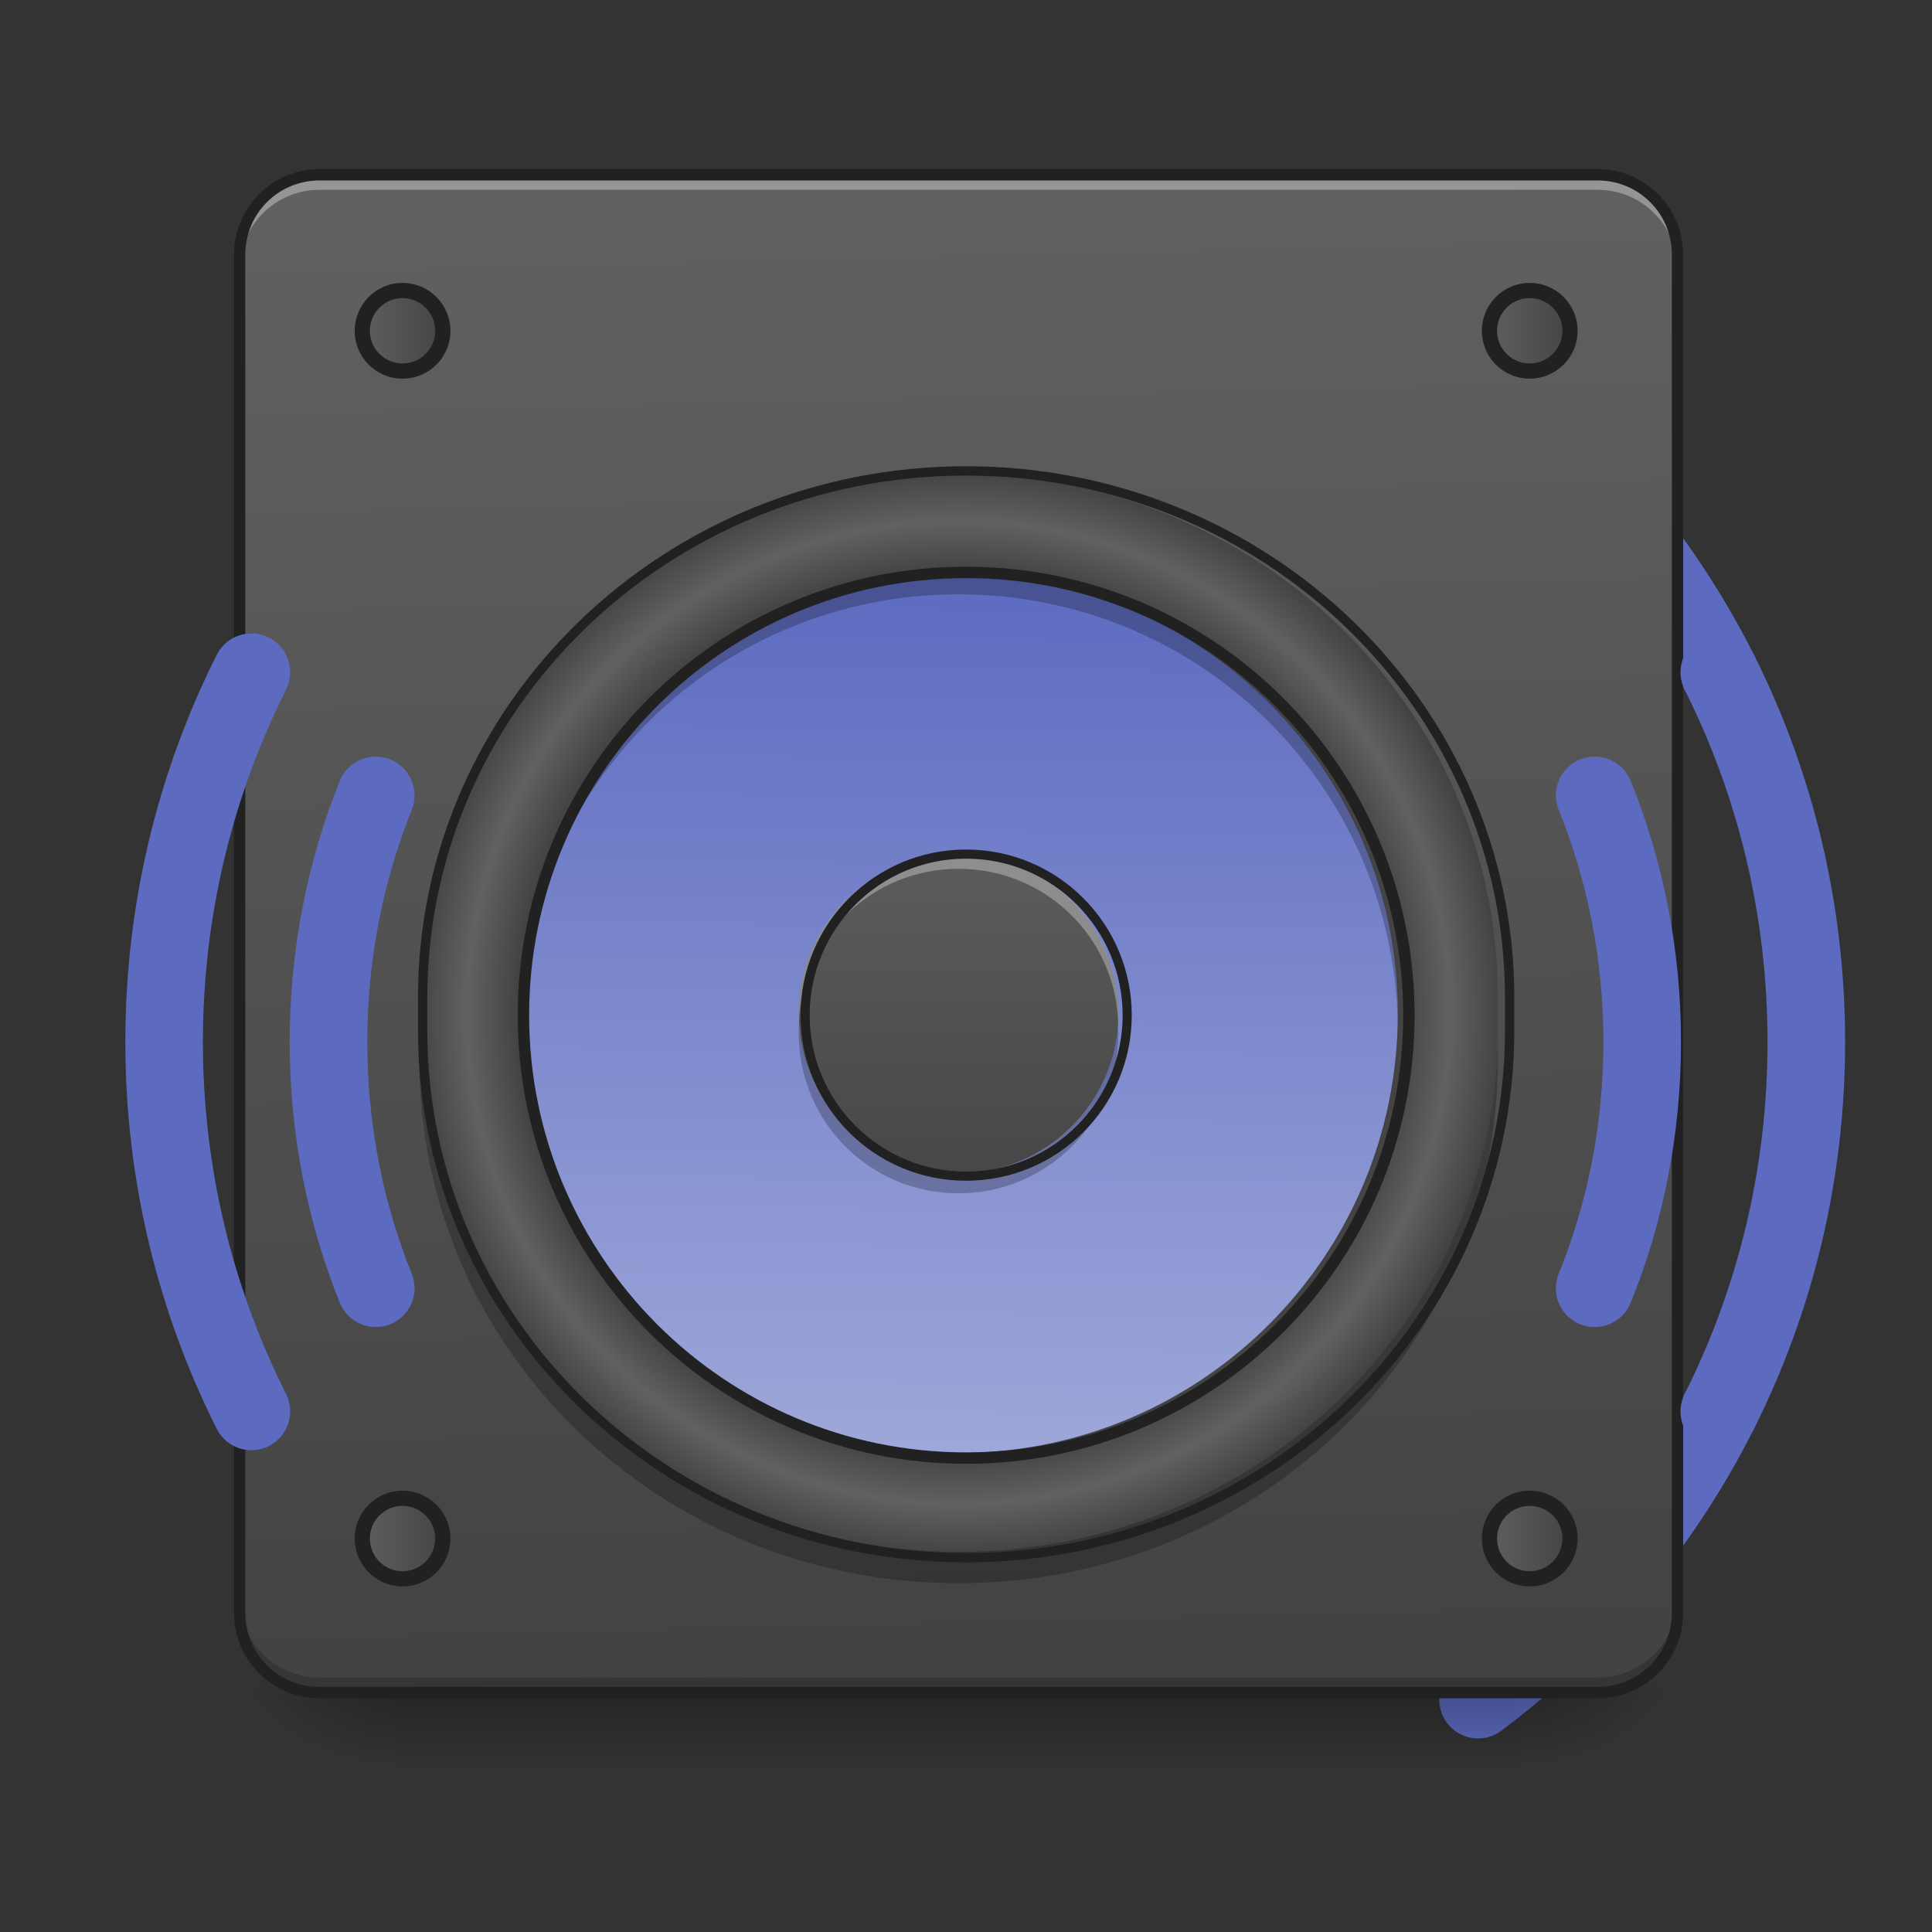 <svg height="32pt" viewBox="0 0 32 32" width="32pt" xmlns="http://www.w3.org/2000/svg" xmlns:xlink="http://www.w3.org/1999/xlink"><rect x="0" y="0" width="32" height="32" fill="#333333" stroke="none"/><linearGradient id="a" gradientUnits="userSpaceOnUse" x1="15.877" x2="15.877" y1="28.034" y2="29.357"><stop offset="0" stop-opacity=".275"/><stop offset="1" stop-opacity="0"/></linearGradient><linearGradient id="b"><stop offset="0" stop-opacity=".314"/><stop offset=".222" stop-opacity=".275"/><stop offset="1" stop-opacity="0"/></linearGradient><radialGradient id="c" cx="450.909" cy="189.579" gradientTransform="matrix(0 -.078 -.141 -0 51.469 63.595)" gradientUnits="userSpaceOnUse" r="21.167" xlink:href="#b"/><radialGradient id="d" cx="450.909" cy="189.579" gradientTransform="matrix(-0 .078 .141 0 -19.716 -7.527)" gradientUnits="userSpaceOnUse" r="21.167" xlink:href="#b"/><radialGradient id="e" cx="450.909" cy="189.579" gradientTransform="matrix(-0 -.078 .141 -0 -19.716 63.595)" gradientUnits="userSpaceOnUse" r="21.167" xlink:href="#b"/><radialGradient id="f" cx="450.909" cy="189.579" gradientTransform="matrix(0 .078 -.141 0 51.469 -7.527)" gradientUnits="userSpaceOnUse" r="21.167" xlink:href="#b"/><linearGradient id="g" gradientTransform="matrix(.075 0 0 .217 -5.854 33.641)" gradientUnits="userSpaceOnUse" x1="306.917" x2="305.955" y1="-25.792" y2="-141.415"><stop offset="0" stop-color="#424242"/><stop offset="1" stop-color="#616161"/></linearGradient><radialGradient id="h" cx="15.877" cy="16.773" gradientUnits="userSpaceOnUse" r="9.007"><stop offset="0" stop-color="#616161"/><stop offset=".808" stop-color="#424242"/><stop offset=".904" stop-color="#616161"/><stop offset="1" stop-color="#424242"/></radialGradient><linearGradient id="i" gradientUnits="userSpaceOnUse" x1="15.391" x2="15.254" y1="9.511" y2="24.253"><stop offset="0" stop-color="#5c6bc0"/><stop offset="1" stop-color="#9fa8da"/></linearGradient><linearGradient id="j"><stop offset="0" stop-color="#616161"/><stop offset="1" stop-color="#424242"/></linearGradient><linearGradient id="k" gradientTransform="matrix(1.333 0 0 1.333 -137.583 31.528)" gradientUnits="userSpaceOnUse" x1="395.375" x2="414.25" xlink:href="#j" y1="-118.396" y2="-118.396"/><linearGradient id="l" gradientUnits="userSpaceOnUse" x1="16.538" x2="16.538" xlink:href="#j" y1="12.819" y2="20.757"/><linearGradient id="m" gradientTransform="matrix(1.333 0 0 1.333 -433.917 31.528)" gradientUnits="userSpaceOnUse" x1="395.375" x2="414.25" xlink:href="#j" y1="-118.396" y2="-118.396"/><linearGradient id="n" gradientTransform="matrix(1.333 0 0 1.333 -137.583 349.028)" gradientUnits="userSpaceOnUse" x1="395.375" x2="414.25" xlink:href="#j" y1="-118.396" y2="-118.396"/><linearGradient id="o" gradientTransform="matrix(1.333 0 0 1.333 -433.917 349.028)" gradientUnits="userSpaceOnUse" x1="395.375" x2="414.25" xlink:href="#j" y1="-118.396" y2="-118.396"/><path d="m1675.116 1375.144c-55.743 111.013-136.522 207.146-235.017 280.839" fill="none" stroke="#5c6bc0" stroke-linecap="round" stroke-linejoin="round" stroke-width="75.591" transform="scale(.017)"/><path d="m1440.099 374.138c98.495 73.93 179.274 170.063 235.017 280.839" fill="none" stroke="#5c6bc0" stroke-linecap="round" stroke-linejoin="round" stroke-width="75.591" transform="scale(.017)"/><path d="m15.875 5.543c-2.84 0-5.441.984-7.484 2.637l-.48-.48c-.492-.492-1.281-.492-1.77 0-.305.305-.422.727-.348 1.117.047-.238.16-.465.348-.648.488-.492 1.277-.492 1.77 0l.48.48c2.043-1.648 4.645-2.637 7.484-2.637 2.844 0 5.445.988 7.488 2.637l.48-.48c.488-.492 1.277-.492 1.77 0 .184.184.301.41.344.648.078-.391-.039-.812-.344-1.117-.492-.492-1.281-.492-1.77 0l-.48.48c-2.043-1.652-4.645-2.637-7.488-2.637zm-9.461 4.668c-1.523 2-2.43 4.504-2.43 7.223 0 .078 0 .156.004.234.051-2.75 1.027-5.266 2.633-7.25zm18.926 0-.207.207c1.605 1.984 2.582 4.5 2.633 7.25.004-.078.004-.156.004-.234 0-2.719-.906-5.223-2.43-7.223zm-18.926 14.914-.273.277c-.305.305-.422.727-.348 1.117.047-.238.16-.465.348-.648l.48-.48c-.07-.09-.137-.176-.207-.266zm18.926 0c-.07.09-.137.176-.207.266l.48.48c.184.184.301.41.344.648.078-.391-.039-.812-.344-1.117zm0 0" fill="#fff" fill-opacity=".392"/><path d="m6.613 28.035h18.523v1.32h-18.523zm0 0" fill="url(#a)"/><path d="m25.137 28.035h2.648v-1.324h-2.648zm0 0" fill="url(#c)"/><path d="m6.613 28.035h-2.645v1.32h2.645zm0 0" fill="url(#d)"/><path d="m6.613 28.035h-2.645v-1.324h2.645zm0 0" fill="url(#e)"/><path d="m25.137 28.035h2.648v1.32h-2.648zm0 0" fill="url(#f)"/><path d="m5.293 2.895h21.168c.73 0 1.324.594 1.324 1.324v22.492c0 .73-.594 1.324-1.324 1.324h-21.168c-.73 0-1.324-.594-1.324-1.324v-22.492c0-.73.594-1.324 1.324-1.324zm0 0" fill="url(#g)"/><path d="m6.945 17.035v.527c0 4.797 3.984 8.66 8.93 8.66 4.949 0 8.934-3.863 8.934-8.66v-.527c0 4.797-3.984 8.656-8.934 8.656-4.945 0-8.93-3.859-8.93-8.656zm0 0" fill-opacity=".235"/><path d="m5.293 27.953c-.734 0-1.324-.594-1.324-1.324v-.168c0 .734.59 1.324 1.324 1.324h21.168c.734 0 1.324-.59 1.324-1.324v.168c0 .73-.59 1.324-1.324 1.324zm0 0" fill-opacity=".196"/><path d="m5.293 2.98c-.734 0-1.324.59-1.324 1.32v.168c0-.734.59-1.324 1.324-1.324h21.168c.734 0 1.324.59 1.324 1.324v-.168c0-.73-.59-1.32-1.324-1.32zm0 0" fill="#e6e6e6" fill-opacity=".392"/><path d="m5.293 2.801c-.785 0-1.418.637-1.418 1.418v22.492c0 .785.633 1.418 1.418 1.418h21.168c.785 0 1.418-.633 1.418-1.418v-22.492c0-.781-.633-1.418-1.418-1.418zm0 .188h21.168c.684 0 1.23.547 1.23 1.23v22.492c0 .684-.547 1.23-1.23 1.23h-21.168c-.684 0-1.23-.547-1.23-1.23v-22.492c0-.684.547-1.23 1.23-1.23zm0 0" fill="#212121"/><path d="m15.875 7.844c4.934 0 8.934 3.875 8.934 8.66v.539c0 4.785-4 8.66-8.934 8.66-4.93 0-8.93-3.875-8.93-8.66v-.539c0-4.785 4-8.66 8.93-8.66zm0 0" fill="url(#h)"/><path d="m15.875 9.512c4.02 0 7.277 3.258 7.277 7.277 0 4.02-3.258 7.277-7.277 7.277-4.016 0-7.273-3.258-7.273-7.277 0-4.02 3.258-7.277 7.273-7.277zm0 0" fill="url(#i)"/><path d="m402.149-136.945c5.874 0 10.624 4.75 10.624 10.624 0 5.812-4.75 10.561-10.624 10.561-5.812 0-10.561-4.75-10.561-10.561 0-5.874 4.75-10.624 10.561-10.624zm0 0" fill="url(#k)" stroke="#212121" stroke-linecap="round" stroke-linejoin="round" stroke-width="4" transform="matrix(.063 0 0 .063 0 13.439)"/><path d="m15.875 14.141c1.465 0 2.648 1.188 2.648 2.648 0 1.461-1.184 2.645-2.648 2.645-1.461 0-2.645-1.184-2.645-2.645 0-1.461 1.184-2.648 2.645-2.648zm0 0" fill="url(#l)"/><path d="m105.802-136.945c5.874 0 10.624 4.75 10.624 10.624 0 5.812-4.75 10.561-10.624 10.561-5.812 0-10.561-4.75-10.561-10.561 0-5.874 4.75-10.624 10.561-10.624zm0 0" fill="url(#m)" stroke="#212121" stroke-linecap="round" stroke-linejoin="round" stroke-width="4" transform="matrix(.063 0 0 .063 0 13.439)"/><path d="m402.149 180.587c5.874 0 10.624 4.75 10.624 10.561 0 5.874-4.75 10.624-10.624 10.624-5.812 0-10.561-4.75-10.561-10.624 0-5.812 4.75-10.561 10.561-10.561zm0 0" fill="url(#n)" stroke="#212121" stroke-linecap="round" stroke-linejoin="round" stroke-width="4" transform="matrix(.063 0 0 .063 0 13.439)"/><path d="m105.802 180.587c5.874 0 10.624 4.75 10.624 10.561 0 5.874-4.75 10.624-10.624 10.624-5.812 0-10.561-4.75-10.561-10.624 0-5.812 4.75-10.561 10.561-10.561zm0 0" fill="url(#o)" stroke="#212121" stroke-linecap="round" stroke-linejoin="round" stroke-width="4" transform="matrix(.063 0 0 .063 0 13.439)"/><path d="m15.875 9.512c-4.031 0-7.273 3.246-7.273 7.277v.16c.09-3.953 3.301-7.105 7.273-7.105 3.977 0 7.188 3.152 7.277 7.105 0-.055 0-.109 0-.16 0-4.031-3.246-7.277-7.277-7.277zm0 0" fill-opacity=".235"/><path d="m13.234 16.953c-.004.055-.004.109-.004.164 0 1.469 1.18 2.648 2.645 2.648 1.469 0 2.648-1.18 2.648-2.648 0-.055-.004-.109-.008-.164-.082 1.387-1.23 2.48-2.641 2.48s-2.555-1.094-2.641-2.48zm0 0" fill-opacity=".235"/><path d="m253.976-62.827c64.306 0 116.426 52.12 116.426 116.426s-52.12 116.426-116.426 116.426c-64.244 0-116.364-52.12-116.364-116.426s52.12-116.426 116.364-116.426zm0 0" fill="none" stroke="#212121" stroke-linecap="round" stroke-width="3" transform="matrix(.063 0 0 .063 0 13.439)"/><path d="m253.976-89.512c78.93 0 142.924 61.994 142.924 138.549v8.624c0 76.555-63.994 138.549-142.924 138.549-78.867 0-142.861-61.994-142.861-138.549v-8.624c0-76.555 63.994-138.549 142.861-138.549zm0 0" fill="none" stroke="#212121" stroke-linecap="round" stroke-width="2.455" transform="matrix(.063 0 0 .063 0 13.439)"/><path d="m15.875 14.141c-1.465 0-2.645 1.18-2.645 2.648 0 .039 0 .082.004.121.062-1.406 1.219-2.52 2.641-2.52 1.426 0 2.582 1.113 2.645 2.52.004-.039.004-.082.004-.121 0-1.469-1.18-2.648-2.648-2.648zm0 0" fill="#fff" fill-opacity=".314"/><g fill="none"><path d="m253.976 11.228c23.435 0 42.371 18.998 42.371 42.371s-18.936 42.308-42.371 42.308c-23.373 0-42.308-18.936-42.308-42.308s18.936-42.371 42.308-42.371zm0 0" stroke="#212121" stroke-width="2.4" transform="matrix(.063 0 0 .063 0 13.439)"/><path d="m366.107 1255.156c-29.761-73.93-46.059-154.946-46.059-239.977s16.298-166.047 46.059-240.213" stroke="#5c6bc0" stroke-linecap="round" stroke-linejoin="round" stroke-width="75.591" transform="scale(.017)"/><path d="m1553.71 774.965c29.997 74.166 46.295 155.182 46.295 240.213s-16.298 166.047-46.295 239.977" stroke="#5c6bc0" stroke-linecap="round" stroke-linejoin="round" stroke-width="75.591" transform="scale(.017)"/><path d="m244.937 1375.144c-54.326-108.179-85.031-230.293-85.031-359.966s30.706-252.023 85.031-360.202" stroke="#5c6bc0" stroke-linecap="round" stroke-linejoin="round" stroke-width="75.591" transform="scale(.017)"/><path d="m1675.116 654.977c54.326 108.179 84.795 230.529 84.795 360.202s-30.47 251.787-84.795 359.966" stroke="#5c6bc0" stroke-linecap="round" stroke-linejoin="round" stroke-width="75.591" transform="scale(.017)"/></g></svg>